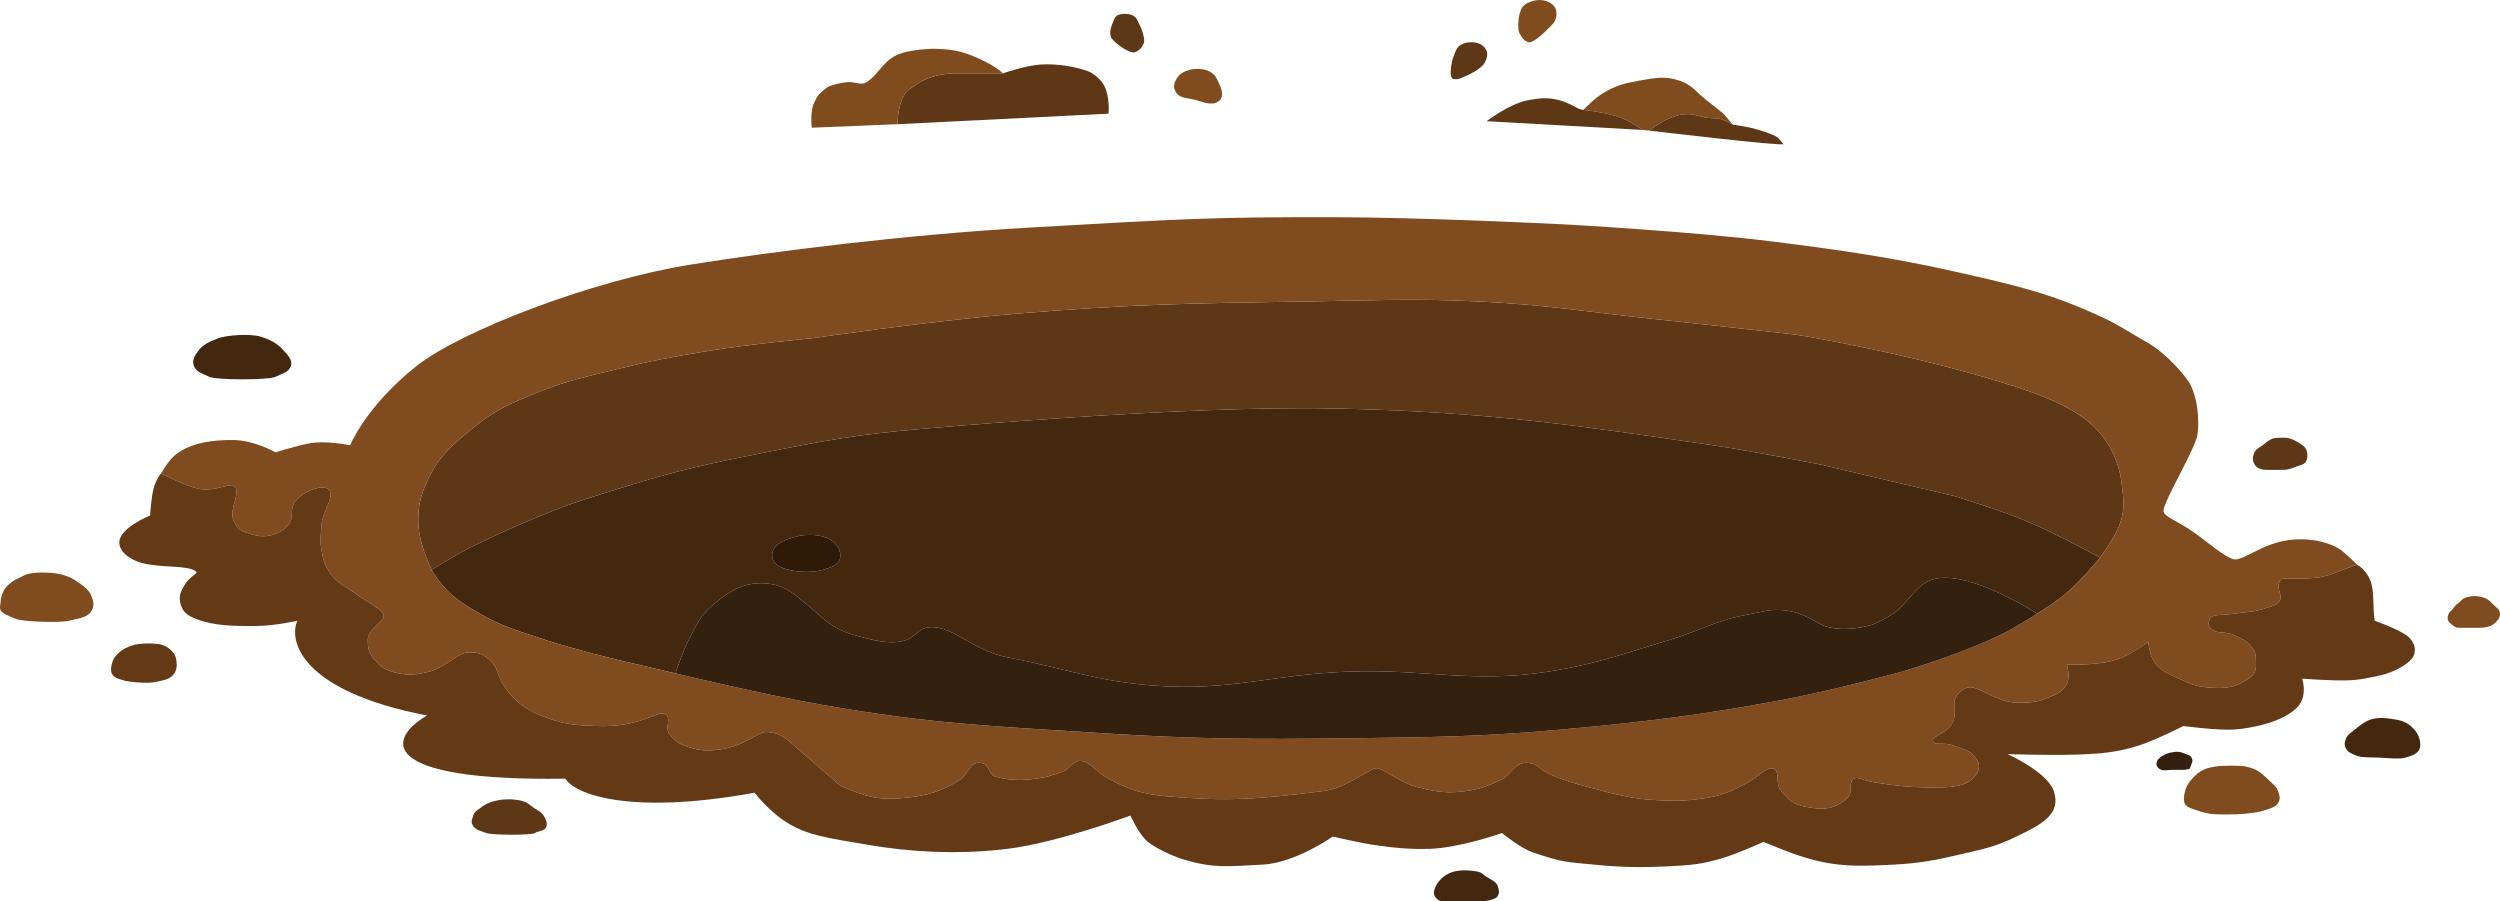 <svg width="269" height="97" viewBox="0 0 269 97" fill="none" xmlns="http://www.w3.org/2000/svg">
<path fill-rule="evenodd" clip-rule="evenodd" d="M50.685 58.863C49.452 59.452 46.427 61.318 46.427 61.318C46.427 61.318 47.512 63.084 48.556 63.961C49.64 64.871 50.353 65.306 51.631 66.037C54.149 67.478 55.778 67.883 58.727 68.869C61.625 69.838 66.598 71.035 66.598 71.035L72.682 72.456C72.682 72.456 73.388 70.224 74.101 68.869C74.917 67.318 75.283 66.291 76.703 65.093C78.521 63.56 80.251 62.445 82.852 62.828C84.743 63.106 85.691 64.15 86.873 65.093C88.638 66.502 89.238 67.548 91.84 68.303C93.837 68.882 95.861 69.436 97.517 68.869C98.237 68.623 98.889 67.712 99.645 67.548C102.247 66.981 104.52 69.995 108.397 70.728C114.591 71.9 117.906 73.304 124.244 73.778C132.371 74.385 136.905 72.567 145.058 72.268C153.455 71.959 158.334 73.558 166.582 72.268C171.828 71.447 174.583 70.362 179.591 68.869C182.952 67.868 184.604 66.739 188.106 66.117C189.565 65.858 190.407 65.514 191.89 65.66C193.613 65.829 194.492 66.415 195.911 67.17C197.372 67.947 199.976 67.724 201.588 67.17C201.588 67.17 203.341 66.399 204.19 65.66C205.25 64.736 205.998 63.38 207.264 62.639C210.812 60.562 219.202 66.037 219.202 66.037C220.344 65.317 221.557 64.496 222.402 63.772C224.131 62.291 225.95 59.996 225.95 59.996C225.95 59.996 221.462 57.521 218.381 56.22C215.347 54.939 213.516 54.427 210.339 53.388L195.911 49.99C195.911 49.99 188.28 48.492 184.322 47.913C170.13 45.837 160.168 44.28 143.403 43.949C126.638 43.617 98.463 46.214 98.463 46.214C92.106 46.772 88.584 47.434 82.379 48.668C76.284 49.881 72.852 50.611 67.005 52.444C63.426 53.566 61.669 54.054 58.254 55.465C54.722 56.924 54.096 57.233 50.685 58.863ZM83.089 59.618C83.162 58.572 84.441 58.053 85.691 57.73C86.745 57.458 87.819 57.542 88.529 57.73C89.721 58.048 90.421 58.863 90.421 59.807C90.421 60.707 89.589 61.011 88.529 61.318C87.139 61.719 85.218 61.506 84.271 61.129C83.421 60.789 83.035 60.376 83.089 59.618Z" fill="#43270F"/>
<path d="M46.191 51.312C45.342 53.065 44.985 54.152 45.008 56.031C45.022 57.147 45.176 57.774 45.481 58.863C45.755 59.842 46.427 61.318 46.427 61.318C46.427 61.318 49.452 59.452 50.685 58.863C54.096 57.233 54.722 56.924 58.254 55.465C61.669 54.054 63.426 53.566 67.005 52.444C72.852 50.611 76.284 49.881 82.379 48.668C88.584 47.434 92.106 46.772 98.463 46.214C98.463 46.214 126.638 43.617 143.403 43.949C160.168 44.28 170.13 45.837 184.322 47.913C188.28 48.492 195.911 49.99 195.911 49.99L210.339 53.388C213.516 54.427 215.347 54.939 218.381 56.22C221.462 57.521 225.95 59.996 225.95 59.996C225.95 59.996 227.921 57.476 228.315 55.654C228.598 54.346 228.479 53.576 228.315 52.255C228.205 51.363 228.135 50.856 227.842 49.99C227.25 48.239 226.555 47.119 225.24 45.837C223.499 44.137 220.521 42.819 217.672 41.872C206.318 38.096 193.31 36.019 193.31 36.019C193.31 36.019 183.944 34.955 177.935 34.32C170.553 33.54 166.447 32.791 159.013 32.432C152.006 32.094 148.056 32.326 141.037 32.432L140.787 32.436C128.551 32.62 121.586 32.725 109.343 33.754C100.34 34.51 87.346 36.397 87.346 36.397C87.346 36.397 80.602 37.042 76.466 37.718C72.098 38.433 70.324 38.757 66.059 39.795C63.153 40.502 60.975 40.982 58.254 42.061C55.041 43.334 53.223 44.105 50.685 46.214C48.608 47.939 47.272 49.08 46.191 51.312Z" fill="#5E3716"/>
<path fill-rule="evenodd" clip-rule="evenodd" d="M232.809 55.087C232.573 54.332 235.411 49.801 236.357 47.158C236.594 46.497 236.763 43.495 235.648 41.305C235.359 40.739 233.282 38.096 230.917 36.774C228.879 35.636 228.137 35.035 226.187 34.131C220.577 31.531 216.947 30.711 210.339 29.223C203.732 27.734 198.208 26.934 190.944 26.013C182.049 24.885 168.001 24.125 168.001 24.125C168.001 24.125 153.013 23.378 143.403 23.37C130.555 23.359 127.92 23.501 110.526 24.503C97.521 25.251 83.345 27.029 74.337 28.467C63.694 30.167 49.502 35.642 44.772 39.417C39.332 43.76 37.676 47.913 37.676 47.913C37.676 47.913 35.065 47.346 33.182 47.724C31.78 48.006 29.634 48.668 29.634 48.668C29.634 48.668 27.372 47.376 25.14 47.347C22.824 47.316 20.306 47.673 18.754 49.046C18.032 49.684 17.335 50.934 17.335 50.934C17.335 50.934 20.114 52.412 21.592 52.633C23.07 52.854 24.717 52.002 25.14 52.255C26.086 52.822 24.562 54.778 25.14 56.031C25.682 57.205 26.086 57.164 27.269 57.542C28.131 57.817 29.067 57.724 29.871 57.353C30.736 56.954 31.122 56.432 31.29 56.031C31.526 55.465 31.217 54.654 31.763 53.955C32.571 52.919 34.601 52.067 35.311 52.633C36.147 53.3 34.723 54.994 34.601 56.409C34.506 57.512 34.416 58.209 34.601 59.241C34.786 60.273 34.929 60.822 35.547 61.695C36.319 62.784 36.875 62.878 38.386 63.961C39.494 64.755 40.811 65.379 41.224 66.037C41.697 66.793 39.55 67.616 39.568 68.869C39.581 69.732 39.641 70.189 40.278 70.946C40.865 71.644 41.19 71.959 42.17 72.268C43.633 72.728 44.772 72.645 46.191 72.268C48 71.786 49.266 70.191 50.448 70.191C51.631 70.191 52.069 70.427 52.813 71.135C53.565 71.849 53.452 72.438 53.996 73.4C55.13 75.405 56.658 76.515 59.2 77.365C61.021 77.974 61.974 78.033 64.167 78.12C68.897 78.309 70.79 76.421 71.499 76.799C72.348 77.25 71.517 78.146 71.972 78.875C72.499 79.721 73.013 80.015 74.101 80.386C75.462 80.85 76.435 80.815 77.885 80.575C79.545 80.299 80.724 79.442 81.906 78.875C82.299 78.687 82.865 78.791 83.313 78.873L83.325 78.875C84.1 79.017 84.981 79.819 84.981 79.819L90.421 84.539C90.421 84.539 92.764 85.653 94.442 85.861C95.537 85.996 96.179 85.964 97.28 85.861C99.751 85.63 101.209 85.169 103.193 83.973C104.236 83.344 104.274 81.894 105.559 82.085C106.524 82.228 106.283 83.347 107.214 83.595C108.633 83.973 109.83 84.004 111.472 83.784C112.624 83.629 113.261 83.418 114.31 83.029C115.212 82.694 115.47 81.703 116.439 81.896C117.385 82.085 118.028 83.115 119.277 83.784C121.388 84.914 122.901 85.448 125.427 85.672C131.813 86.238 135.124 86.049 142.457 85.106C144.946 84.785 147.424 82.609 148.133 82.651C148.843 82.694 150.695 84.237 152.627 84.728C154.571 85.222 155.824 85.401 157.831 85.106C159.298 84.89 160.081 84.562 161.379 83.973C162.696 83.375 162.948 81.95 164.453 82.085C165.446 82.174 165.689 82.772 166.582 83.218C168.415 84.133 171.786 84.917 171.786 84.917C171.786 84.917 174.984 85.88 177.462 86.049C179.77 86.207 181.247 86.238 183.612 85.861C185.435 85.57 186.564 85.013 188.106 84.184C189.087 83.656 190.015 82.552 190.708 82.674C191.654 82.84 190.903 84.272 191.654 85.106C192.42 85.956 192.782 86.525 194.256 86.805C195.718 87.082 196.857 87.182 198.04 86.427C198.656 86.034 199.178 85.672 199.116 84.933C199.077 84.468 199.223 83.91 199.459 83.784C199.932 83.532 200.469 83.978 201.588 84.162C204.046 84.565 205.473 84.728 207.974 84.728C209.157 84.728 211.281 84.79 212.232 83.784C212.655 83.336 212.908 83.056 212.941 82.463C212.967 81.997 212.576 81.518 212.232 81.141C211.839 80.711 210.852 80.475 210.103 80.197C209.014 79.793 207.974 80.33 207.974 79.63C207.974 79.253 209.388 78.805 209.866 78.12C210.293 77.509 210.339 77.121 210.339 76.421C210.339 76.043 210.193 75.715 210.339 75.288C210.448 74.97 210.535 74.791 210.812 74.533L210.843 74.504C211.106 74.259 211.327 74.053 211.758 73.967C212.705 73.778 213.978 74.935 216.016 75.477C216.725 75.666 218.69 75.715 219.8 75.288C220.983 74.834 221.912 74.561 222.402 73.589C222.781 72.837 222.402 71.512 222.402 71.512C222.402 71.512 225.879 71.631 227.842 70.946C229.298 70.438 231.154 69.058 231.154 69.058C231.154 69.058 231.274 70.542 231.863 71.324C232.54 72.221 233.329 72.498 234.465 73.023C235.578 73.537 236.2 73.856 237.54 73.967C238.879 74.077 240.125 74.106 241.324 73.4C242.422 72.754 242.796 72.489 242.743 71.324C242.71 70.598 242.808 70.21 242.27 69.624C241.884 69.204 241.818 69.03 241.088 68.68C240.587 68.441 240.273 68.221 239.668 68.114C239.127 68.018 238.47 68.102 238.013 67.737C237.556 67.372 237.572 67.093 237.776 66.604C238.013 66.037 239.169 66.228 240.378 66.037C241.481 65.864 242.669 65.847 243.689 65.471C244.411 65.205 245.114 65.154 245.345 64.527C245.576 63.9 244.843 63.253 245.345 62.45C245.582 62.073 246.455 62.305 247.474 62.261C248.704 62.209 249.396 62.231 250.549 61.884C251.167 61.698 251.486 61.539 252.086 61.318L253.623 60.751C253.623 60.751 252.441 59.618 251.968 59.241C251.22 58.644 249.068 57.755 246.291 58.108C243.443 58.47 241.324 60.374 240.378 60.185C239.432 59.996 237.566 58.334 235.884 57.164C234.302 56.064 232.985 55.649 232.809 55.087ZM45.008 56.031C44.985 54.152 45.342 53.065 46.191 51.312C47.272 49.08 48.608 47.939 50.685 46.214C53.223 44.105 55.041 43.334 58.254 42.061C60.975 40.982 63.153 40.502 66.059 39.795C70.324 38.757 72.098 38.433 76.466 37.718C80.602 37.042 87.346 36.397 87.346 36.397C87.346 36.397 100.34 34.51 109.343 33.754C121.586 32.725 128.551 32.62 140.787 32.436L141.037 32.432C148.056 32.326 152.006 32.094 159.013 32.432C166.447 32.791 170.553 33.54 177.935 34.32C183.944 34.955 193.31 36.019 193.31 36.019C193.31 36.019 206.318 38.096 217.672 41.872C220.521 42.819 223.499 44.137 225.24 45.837C226.555 47.119 227.25 48.239 227.842 49.99C228.135 50.856 228.205 51.363 228.315 52.255C228.479 53.576 228.598 54.346 228.315 55.654C227.921 57.476 225.95 59.996 225.95 59.996C225.95 59.996 224.131 62.291 222.402 63.772C221.557 64.496 220.344 65.317 219.202 66.037C217.534 67.089 216.016 67.925 216.016 67.925C211.637 70.232 204.663 72.268 204.663 72.268C204.663 72.268 197.803 74.163 191.89 75.288C183.529 76.88 176.663 77.722 168.001 78.498C159.086 79.297 154.04 79.323 145.058 79.442C134.981 79.574 128.377 79.524 118.331 78.875C106.272 78.097 100.351 77.906 88.529 75.855C82.267 74.768 72.682 72.456 72.682 72.456L66.598 71.035C66.598 71.035 61.625 69.838 58.727 68.869C55.778 67.883 54.149 67.478 51.631 66.037C50.353 65.306 49.64 64.871 48.556 63.961C47.512 63.084 46.427 61.318 46.427 61.318C46.427 61.318 45.755 59.842 45.481 58.863C45.176 57.774 45.022 57.147 45.008 56.031Z" fill="#804B1E"/>
<path d="M191.89 75.288C197.803 74.163 204.663 72.268 204.663 72.268C204.663 72.268 211.637 70.232 216.016 67.925C216.016 67.925 217.534 67.089 219.202 66.037C219.202 66.037 210.812 60.562 207.264 62.639C205.998 63.38 205.25 64.736 204.19 65.66C203.341 66.399 201.588 67.17 201.588 67.17C199.976 67.724 197.372 67.947 195.911 67.17C194.492 66.415 193.613 65.829 191.89 65.66C190.407 65.514 189.565 65.858 188.106 66.117C184.604 66.739 182.952 67.868 179.591 68.869C174.583 70.362 171.828 71.447 166.582 72.268C158.334 73.558 153.455 71.959 145.058 72.268C136.905 72.567 132.371 74.385 124.244 73.778C117.906 73.304 114.591 71.9 108.397 70.728C104.52 69.995 102.247 66.981 99.645 67.548C98.889 67.712 98.237 68.623 97.517 68.869C95.861 69.436 93.837 68.882 91.84 68.303C89.238 67.548 88.638 66.502 86.873 65.093C85.691 64.15 84.743 63.106 82.852 62.828C80.251 62.445 78.521 63.56 76.703 65.093C75.283 66.291 74.917 67.318 74.101 68.869C73.388 70.224 72.682 72.456 72.682 72.456C72.682 72.456 82.267 74.768 88.529 75.855C100.351 77.906 106.272 78.097 118.331 78.875C128.377 79.524 134.981 79.574 145.058 79.442C154.04 79.323 159.086 79.297 168.001 78.498C176.663 77.722 183.529 76.88 191.89 75.288Z" fill="#33200F"/>
<path d="M85.691 57.73C84.441 58.053 83.162 58.572 83.089 59.618C83.035 60.376 83.421 60.789 84.271 61.129C85.218 61.506 87.139 61.719 88.529 61.318C89.589 61.011 90.421 60.707 90.421 59.807C90.421 58.863 89.721 58.048 88.529 57.73C87.819 57.542 86.745 57.458 85.691 57.73Z" fill="#2F1A08"/>
<path d="M15.206 60.562C17.44 61.157 20.173 60.751 21.119 61.506C21.351 61.692 20.456 61.993 19.936 62.828C19.397 63.695 19.183 64.209 19.463 65.093C19.736 65.954 20.241 66.253 21.119 66.604C23.011 67.359 25.281 67.372 27.505 67.359C29.546 67.347 31.999 66.793 31.999 66.793C31.053 68.869 32.236 74.344 45.954 76.987C41.697 79.442 40.42 84.086 60.855 83.784C61.723 85.357 67.478 87.792 81.197 85.294C81.197 85.294 82.807 87.442 84.981 88.693C86.935 89.817 88.529 90.093 93.732 90.958C97.619 91.604 102.733 92.027 108.397 91.336C113.796 90.677 121.642 87.749 121.642 87.749C121.642 87.749 122.373 89.457 123.298 90.392C124.031 91.133 126.211 92.137 127.319 92.469C130.63 93.46 132.049 93.224 135.834 93.035C139.375 92.858 143.403 90.014 143.403 90.014C143.403 90.014 146.234 90.69 148.133 90.958C150.032 91.227 151.587 91.396 153.81 91.336C157.014 91.249 161.615 89.637 161.615 89.637C161.615 89.637 163.584 91.254 164.926 91.713C168.238 92.846 168.637 92.743 171.549 93.035C174.3 93.311 176.587 93.359 179.355 93.224C181.871 93.101 183.154 93.009 185.504 92.28C187.202 91.753 189.762 90.581 189.762 90.581C189.762 90.581 192.356 91.713 194.256 92.28C197.721 93.314 200.011 93.222 203.717 93.035C206.627 92.888 208.367 92.533 211.049 91.902C213.586 91.305 214.597 91.147 216.962 90.014C219.733 88.687 221.818 87.597 220.983 85.106C220.304 83.081 216.016 81.141 216.016 81.141C216.016 81.141 221.456 81.33 224.767 81.141C226.35 81.051 228.11 80.878 230.207 80.197C231.895 79.649 234.938 78.12 234.938 78.12C234.938 78.12 238.627 78.617 240.378 78.498C242.129 78.379 245.693 77.742 247.237 76.043C248.344 74.826 247.71 73.023 247.71 73.023C247.71 73.023 250.499 73.241 252.441 73.212C253.734 73.192 254.984 72.934 256.225 72.645C257.627 72.319 259.537 71.324 259.773 70.38C259.94 69.713 259.773 69.247 259.3 68.68C258.628 67.875 255.516 66.793 255.516 66.793C255.279 65.093 255.504 63.63 255.043 62.45C254.581 61.271 253.623 60.751 253.623 60.751L252.086 61.318C251.486 61.539 251.167 61.698 250.549 61.884C249.396 62.231 248.704 62.209 247.474 62.261C246.455 62.305 245.582 62.073 245.345 62.45C244.843 63.253 245.576 63.9 245.345 64.527C245.114 65.154 244.411 65.205 243.689 65.471C242.669 65.847 241.481 65.864 240.378 66.037C239.169 66.228 238.013 66.037 237.776 66.604C237.572 67.093 237.556 67.372 238.013 67.737C238.47 68.102 239.127 68.018 239.668 68.114C240.273 68.221 240.587 68.441 241.088 68.68C241.818 69.03 241.884 69.204 242.27 69.624C242.808 70.21 242.71 70.598 242.743 71.324C242.796 72.489 242.422 72.754 241.324 73.4C240.125 74.106 238.879 74.077 237.54 73.967C236.2 73.856 235.578 73.537 234.465 73.023C233.329 72.498 232.54 72.221 231.863 71.324C231.274 70.542 231.154 69.058 231.154 69.058C231.154 69.058 229.298 70.438 227.842 70.946C225.879 71.631 222.402 71.512 222.402 71.512C222.402 71.512 222.781 72.837 222.402 73.589C221.912 74.561 220.983 74.834 219.8 75.288C218.69 75.715 216.725 75.666 216.016 75.477C213.978 74.935 212.705 73.778 211.758 73.967C211.327 74.053 211.106 74.259 210.843 74.504L210.812 74.533C210.535 74.791 210.448 74.97 210.339 75.288C210.193 75.715 210.339 76.043 210.339 76.421C210.339 77.121 210.293 77.509 209.866 78.12C209.388 78.805 207.974 79.253 207.974 79.63C207.974 80.33 209.014 79.793 210.103 80.197C210.852 80.475 211.839 80.711 212.232 81.141C212.576 81.518 212.967 81.997 212.941 82.463C212.908 83.056 212.655 83.336 212.232 83.784C211.281 84.79 209.157 84.728 207.974 84.728C205.473 84.728 204.046 84.565 201.588 84.162C200.469 83.978 199.932 83.532 199.459 83.784C199.223 83.91 199.077 84.468 199.116 84.933C199.178 85.672 198.656 86.034 198.04 86.427C196.857 87.182 195.718 87.082 194.256 86.805C192.782 86.525 192.42 85.956 191.654 85.106C190.903 84.272 191.654 82.84 190.708 82.674C190.015 82.552 189.087 83.656 188.106 84.184C186.564 85.013 185.435 85.57 183.612 85.861C181.247 86.238 179.77 86.207 177.462 86.049C174.984 85.88 171.786 84.917 171.786 84.917C171.786 84.917 168.415 84.133 166.582 83.218C165.689 82.772 165.446 82.174 164.453 82.085C162.948 81.95 162.696 83.375 161.379 83.973C160.081 84.562 159.298 84.89 157.831 85.106C155.824 85.401 154.571 85.222 152.627 84.728C150.695 84.237 148.843 82.694 148.133 82.651C147.424 82.609 144.946 84.785 142.457 85.106C135.124 86.049 131.813 86.238 125.427 85.672C122.901 85.448 121.388 84.914 119.277 83.784C118.028 83.115 117.385 82.085 116.439 81.896C115.47 81.703 115.212 82.694 114.31 83.029C113.261 83.418 112.624 83.629 111.472 83.784C109.83 84.004 108.633 83.973 107.214 83.595C106.283 83.347 106.524 82.228 105.559 82.085C104.274 81.894 104.236 83.344 103.193 83.973C101.209 85.169 99.751 85.63 97.28 85.861C96.179 85.964 95.537 85.996 94.442 85.861C92.764 85.653 90.421 84.539 90.421 84.539L84.981 79.819C84.981 79.819 84.1 79.017 83.325 78.875L83.313 78.873C82.865 78.791 82.299 78.687 81.906 78.875C80.724 79.442 79.545 80.299 77.885 80.575C76.435 80.815 75.462 80.85 74.101 80.386C73.013 80.015 72.499 79.721 71.972 78.875C71.517 78.146 72.348 77.25 71.499 76.799C70.79 76.421 68.897 78.309 64.167 78.12C61.974 78.033 61.021 77.974 59.2 77.365C56.658 76.515 55.13 75.405 53.996 73.4C53.452 72.438 53.565 71.849 52.813 71.135C52.069 70.427 51.631 70.191 50.448 70.191C49.266 70.191 48 71.786 46.191 72.268C44.772 72.645 43.633 72.728 42.17 72.268C41.19 71.959 40.865 71.644 40.278 70.946C39.641 70.189 39.581 69.732 39.568 68.869C39.55 67.616 41.697 66.793 41.224 66.037C40.811 65.379 39.494 64.755 38.386 63.961C36.875 62.878 36.319 62.784 35.547 61.695C34.929 60.822 34.786 60.273 34.601 59.241C34.416 58.209 34.506 57.512 34.601 56.409C34.723 54.994 36.147 53.3 35.311 52.633C34.601 52.067 32.571 52.919 31.763 53.955C31.217 54.654 31.526 55.465 31.29 56.031C31.122 56.432 30.736 56.954 29.871 57.353C29.067 57.724 28.131 57.817 27.269 57.542C26.086 57.164 25.682 57.205 25.14 56.031C24.562 54.778 26.086 52.822 25.14 52.255C24.717 52.002 23.07 52.854 21.592 52.633C20.114 52.412 17.335 50.934 17.335 50.934C17.335 50.934 16.625 51.689 16.389 53.199C16.235 54.178 16.152 55.465 16.152 55.465C16.152 55.465 12.916 56.778 12.841 58.297C12.776 59.608 14.496 60.374 15.206 60.562Z" fill="#633916"/>
<path d="M0.068 64.716C0.068 65.085 -0.086 65.312 0.068 65.66C0.222 66.007 1.016 66.316 1.724 66.604C2.432 66.891 6.416 67.04 7.401 66.793C8.386 66.545 9.308 66.489 9.766 65.849C10.224 65.209 10.058 64.66 9.766 63.961C9.474 63.261 7.923 62.281 7.401 62.073C6.878 61.864 6.552 61.795 5.982 61.695C5.411 61.595 3.38 61.506 2.67 61.884C1.961 62.261 1.777 62.245 1.251 62.639C0.725 63.033 0.427 63.416 0.305 63.772C0.183 64.127 0.068 64.347 0.068 64.716Z" fill="#804B1E"/>
<path d="M23.484 36.397C22.529 36.751 21.783 37.13 21.356 37.718C20.928 38.306 20.613 38.773 20.883 39.417C21.152 40.062 21.811 40.196 22.538 40.55C23.265 40.904 28.907 40.904 29.634 40.55C30.361 40.196 31.041 40.068 31.29 39.417C31.535 38.776 30.962 38.177 30.368 37.555L30.344 37.529C29.74 36.898 29.036 36.52 27.978 36.208C26.921 35.896 24.439 36.042 23.484 36.397Z" fill="#43270F"/>
<path d="M12.131 71.135C11.965 71.544 11.825 72.291 12.131 72.645C12.437 72.999 12.819 73.043 13.314 73.212C13.809 73.381 15.789 73.563 16.625 73.4C17.461 73.237 18.173 73.132 18.616 72.645C19.058 72.159 19.044 71.519 18.99 71.135C18.937 70.751 18.87 70.52 18.616 70.191C18.361 69.862 17.996 69.598 17.571 69.436C17.146 69.274 16.858 69.279 16.389 69.247C15.919 69.214 14.879 69.24 14.26 69.436C13.641 69.631 13.203 69.873 12.841 70.191C12.479 70.509 12.297 70.726 12.131 71.135Z" fill="#633916"/>
<path d="M53.996 86.049C54.91 85.945 55.82 86.048 56.361 86.238C56.903 86.428 57.082 86.699 57.544 86.993C58.006 87.288 58.206 87.335 58.49 87.749C58.774 88.163 58.96 88.697 58.727 89.07C58.493 89.443 57.964 89.388 57.544 89.637C57.124 89.885 52.94 89.868 52.34 89.637C51.741 89.405 51.222 89.338 50.921 88.881C50.621 88.424 50.776 88.23 50.921 87.749C51.067 87.268 51.433 87.157 51.867 86.805C52.302 86.452 53.082 86.154 53.996 86.049Z" fill="#5E3716"/>
<path d="M154.519 95.3C154.253 95.85 154.166 96.216 154.519 96.622C154.873 97.028 155.229 97 155.702 97H159.013C159.723 97 160.91 96.835 161.142 96.433C161.374 96.031 161.288 95.727 161.142 95.3C160.996 94.874 160.359 94.593 159.959 94.356C159.559 94.12 159.495 93.891 159.013 93.79C158.532 93.689 157.375 93.532 156.412 93.79C155.449 94.049 154.786 94.75 154.519 95.3Z" fill="#43270F"/>
<path d="M235.174 84.917C235.011 85.394 234.855 86.27 235.174 86.616C235.494 86.962 235.869 87.001 236.357 87.182C236.845 87.364 237.208 87.453 237.776 87.56C238.345 87.667 240.717 87.654 241.561 87.56C242.404 87.466 243.083 87.402 243.689 87.182C244.296 86.963 244.808 86.884 245.109 86.427C245.409 85.97 245.293 85.6 245.109 85.106C244.924 84.611 244.581 84.387 244.162 83.973C243.744 83.559 243.171 83.043 242.743 82.84C242.316 82.637 242.04 82.568 241.561 82.463C241.081 82.357 239.056 82.362 238.486 82.463C237.915 82.563 237.568 82.6 237.067 82.84C236.566 83.08 236.244 83.382 235.884 83.784C235.524 84.186 235.338 84.44 235.174 84.917Z" fill="#804B1E"/>
<path d="M243.453 47.913C242.933 48.312 242.698 48.302 242.507 48.857C242.384 49.213 242.355 49.453 242.507 49.801C242.744 50.345 243.204 50.556 243.926 50.556H245.582C246.408 50.556 246.528 50.367 247.71 49.99C248.317 49.796 248.369 48.98 248.183 48.48C248.015 48.027 247.905 48.048 247.474 47.724C247.474 47.724 246.858 47.292 246.291 47.158C245.665 47.01 244.635 47.158 244.635 47.158C244.09 47.34 243.879 47.586 243.453 47.913Z" fill="#5E3716"/>
<path d="M264.504 64.905C264.051 65.208 264.031 65.471 263.794 65.66C263.265 66.082 263.283 66.735 263.557 66.981L263.597 67.017C263.864 67.257 264.186 67.548 264.504 67.548H266.869C266.869 67.548 267.82 67.555 268.288 67.17C268.695 66.835 269.032 66.503 268.998 66.037C268.968 65.641 268.761 65.471 268.525 65.282C268.151 64.984 267.887 64.52 267.342 64.338C266.575 64.082 265.971 64.066 265.213 64.338C264.909 64.447 264.759 64.734 264.504 64.905Z" fill="#804B1E"/>
<path d="M255.279 77.365C254.486 77.564 253.8 78.16 253.387 78.498C252.974 78.836 252.618 79.023 252.441 79.442C252.263 79.861 252.209 80.173 252.441 80.575C252.663 80.958 253.054 81.109 253.552 81.302L253.623 81.33C254.155 81.536 255.062 81.478 255.989 81.519C256.916 81.559 258.206 81.71 258.827 81.519C259.448 81.327 259.916 81.225 260.246 80.763C260.577 80.302 260.368 79.568 260.246 79.253C260.125 78.938 260.008 78.769 259.773 78.498C259.538 78.227 259.268 77.966 258.827 77.743C258.386 77.519 257.982 77.453 257.408 77.365C256.834 77.277 256.072 77.166 255.279 77.365Z" fill="#43270F"/>
<path d="M174.861 12.851C175.653 13.217 176.753 13.983 176.753 13.983L177.462 14.054C177.462 14.054 178.576 13.186 179.355 12.851C180.133 12.516 180.635 12.317 181.483 12.284C182.331 12.251 182.968 12.571 183.612 12.662C184.256 12.753 184.769 12.699 185.268 12.851C185.766 13.002 186.45 13.417 186.45 13.417L185.504 12.284C185.504 12.284 184.363 11.352 183.612 10.774C182.528 9.939 182.12 9.169 180.774 8.697C179.148 8.127 177.999 8.394 176.28 8.697C174.718 8.973 173.8 9.229 172.495 10.019C171.54 10.597 170.367 11.826 170.367 11.826C170.367 11.826 173.26 12.111 174.861 12.851Z" fill="#814C1D"/>
<path d="M159.959 13.04L176.753 13.983C176.753 13.983 175.653 13.217 174.861 12.851C173.26 12.111 170.367 11.826 170.367 11.826L169.894 11.718C169.894 11.718 168.664 10.994 167.765 10.774C166.521 10.47 165.72 10.548 164.453 10.774C162.463 11.13 159.959 13.04 159.959 13.04Z" fill="#5E3716"/>
<path d="M188.579 13.795C187.765 13.587 186.45 13.417 186.45 13.417C186.45 13.417 185.766 13.002 185.268 12.851C184.769 12.699 184.256 12.753 183.612 12.662C182.968 12.571 182.331 12.251 181.483 12.284C180.635 12.317 180.133 12.516 179.355 12.851C178.576 13.186 177.462 14.054 177.462 14.054C177.462 14.054 192.147 15.802 191.89 15.494C191.633 15.186 191.502 14.998 191.181 14.739C190.859 14.479 189.393 14.002 188.579 13.795Z" fill="#5E3716"/>
<path d="M156.412 6.054C156.176 6.618 155.837 8.426 156.412 8.508C156.987 8.591 157.31 8.342 157.831 8.131C158.352 7.92 159.455 7.285 159.723 6.809C159.991 6.334 160.105 5.837 159.959 5.488C159.813 5.138 159.637 4.934 159.25 4.733C158.863 4.531 157.998 4.438 157.358 4.733C156.718 5.027 156.647 5.49 156.412 6.054Z" fill="#5E3716"/>
<path d="M163.507 1.523C163.381 1.907 163.261 3.171 163.507 3.6L163.532 3.642C163.765 4.05 163.937 4.349 164.453 4.544C164.988 4.745 166.62 3.058 166.819 2.845C167.018 2.631 167.16 2.522 167.292 2.278C167.424 2.034 167.622 1.229 167.292 0.768C166.961 0.306 166.53 0.096 165.873 0.013C165.215 -0.071 164.299 0.275 163.98 0.579C163.661 0.884 163.633 1.139 163.507 1.523Z" fill="#814C1D"/>
<path d="M121.879 1.659C121.425 1.428 120.542 1.449 120.223 1.659C119.904 1.868 119.889 2.103 119.75 2.414C119.611 2.724 119.345 3.345 119.514 3.924C119.683 4.503 121.588 5.837 122.115 5.623C122.642 5.409 122.847 5.119 123.062 4.679C123.276 4.239 122.807 2.996 122.588 2.603C122.37 2.21 122.333 1.889 121.879 1.659Z" fill="#5E3716"/>
<path d="M128.029 7.511C127.345 7.694 126.926 7.938 126.609 8.455C126.293 8.973 126.201 9.511 126.609 10.035C127.017 10.558 127.721 10.543 128.502 10.721C129.282 10.898 130.355 11.458 131.103 10.909C131.852 10.361 131.336 9.331 131.103 8.833C130.871 8.335 130.707 8 130.157 7.7C129.607 7.4 128.713 7.328 128.029 7.511Z" fill="#814C1D"/>
<path d="M111.945 6.945C110.337 7.052 107.924 7.889 107.924 7.889H102.957C101.774 7.889 100.094 8.095 98.699 9.022L98.623 9.073C97.734 9.663 97.391 9.89 97.044 10.721C96.571 11.854 96.571 13.364 96.571 13.364L119.277 12.231C119.277 12.231 119.334 11.538 119.277 11.098C119.22 10.658 119.181 9.626 118.568 8.833C118.189 8.343 117.621 7.889 117.148 7.7C116.009 7.245 113.887 6.815 111.945 6.945Z" fill="#5E3716"/>
<path d="M87.583 11.098C87.136 12.067 87.346 13.741 87.346 13.741L96.571 13.364C96.571 13.364 96.571 11.854 97.044 10.721C97.391 9.89 97.734 9.663 98.623 9.073L98.699 9.022C100.094 8.095 101.774 7.889 102.957 7.889H107.924C107.924 7.889 106.978 6.937 104.613 6.001C103.905 5.721 103.487 5.583 102.72 5.435C101.908 5.277 100.592 5.246 100.592 5.246C100.592 5.246 97.751 5.247 96.334 6.001C94.915 6.756 94.442 8.078 93.259 8.833C92.682 9.201 92.106 8.833 91.367 8.833C90.628 8.833 89.238 9.21 89.002 9.399C88.056 10.154 87.992 10.212 87.583 11.098Z" fill="#814C1D"/>
<path d="M233.046 81.141C232.523 81.362 232.173 81.683 232.1 81.896C232.027 82.109 231.997 82.271 232.1 82.463C232.203 82.654 232.344 82.739 232.573 82.84C232.801 82.941 233.293 82.84 233.755 82.84H234.938C234.938 82.84 235.629 82.798 235.648 82.651C235.666 82.505 235.997 81.895 235.884 81.707C235.771 81.519 235.854 81.458 235.648 81.33C235.441 81.202 235.054 81.088 234.701 80.952C234.348 80.816 233.568 80.92 233.046 81.141Z" fill="#33200F"/>
</svg>
